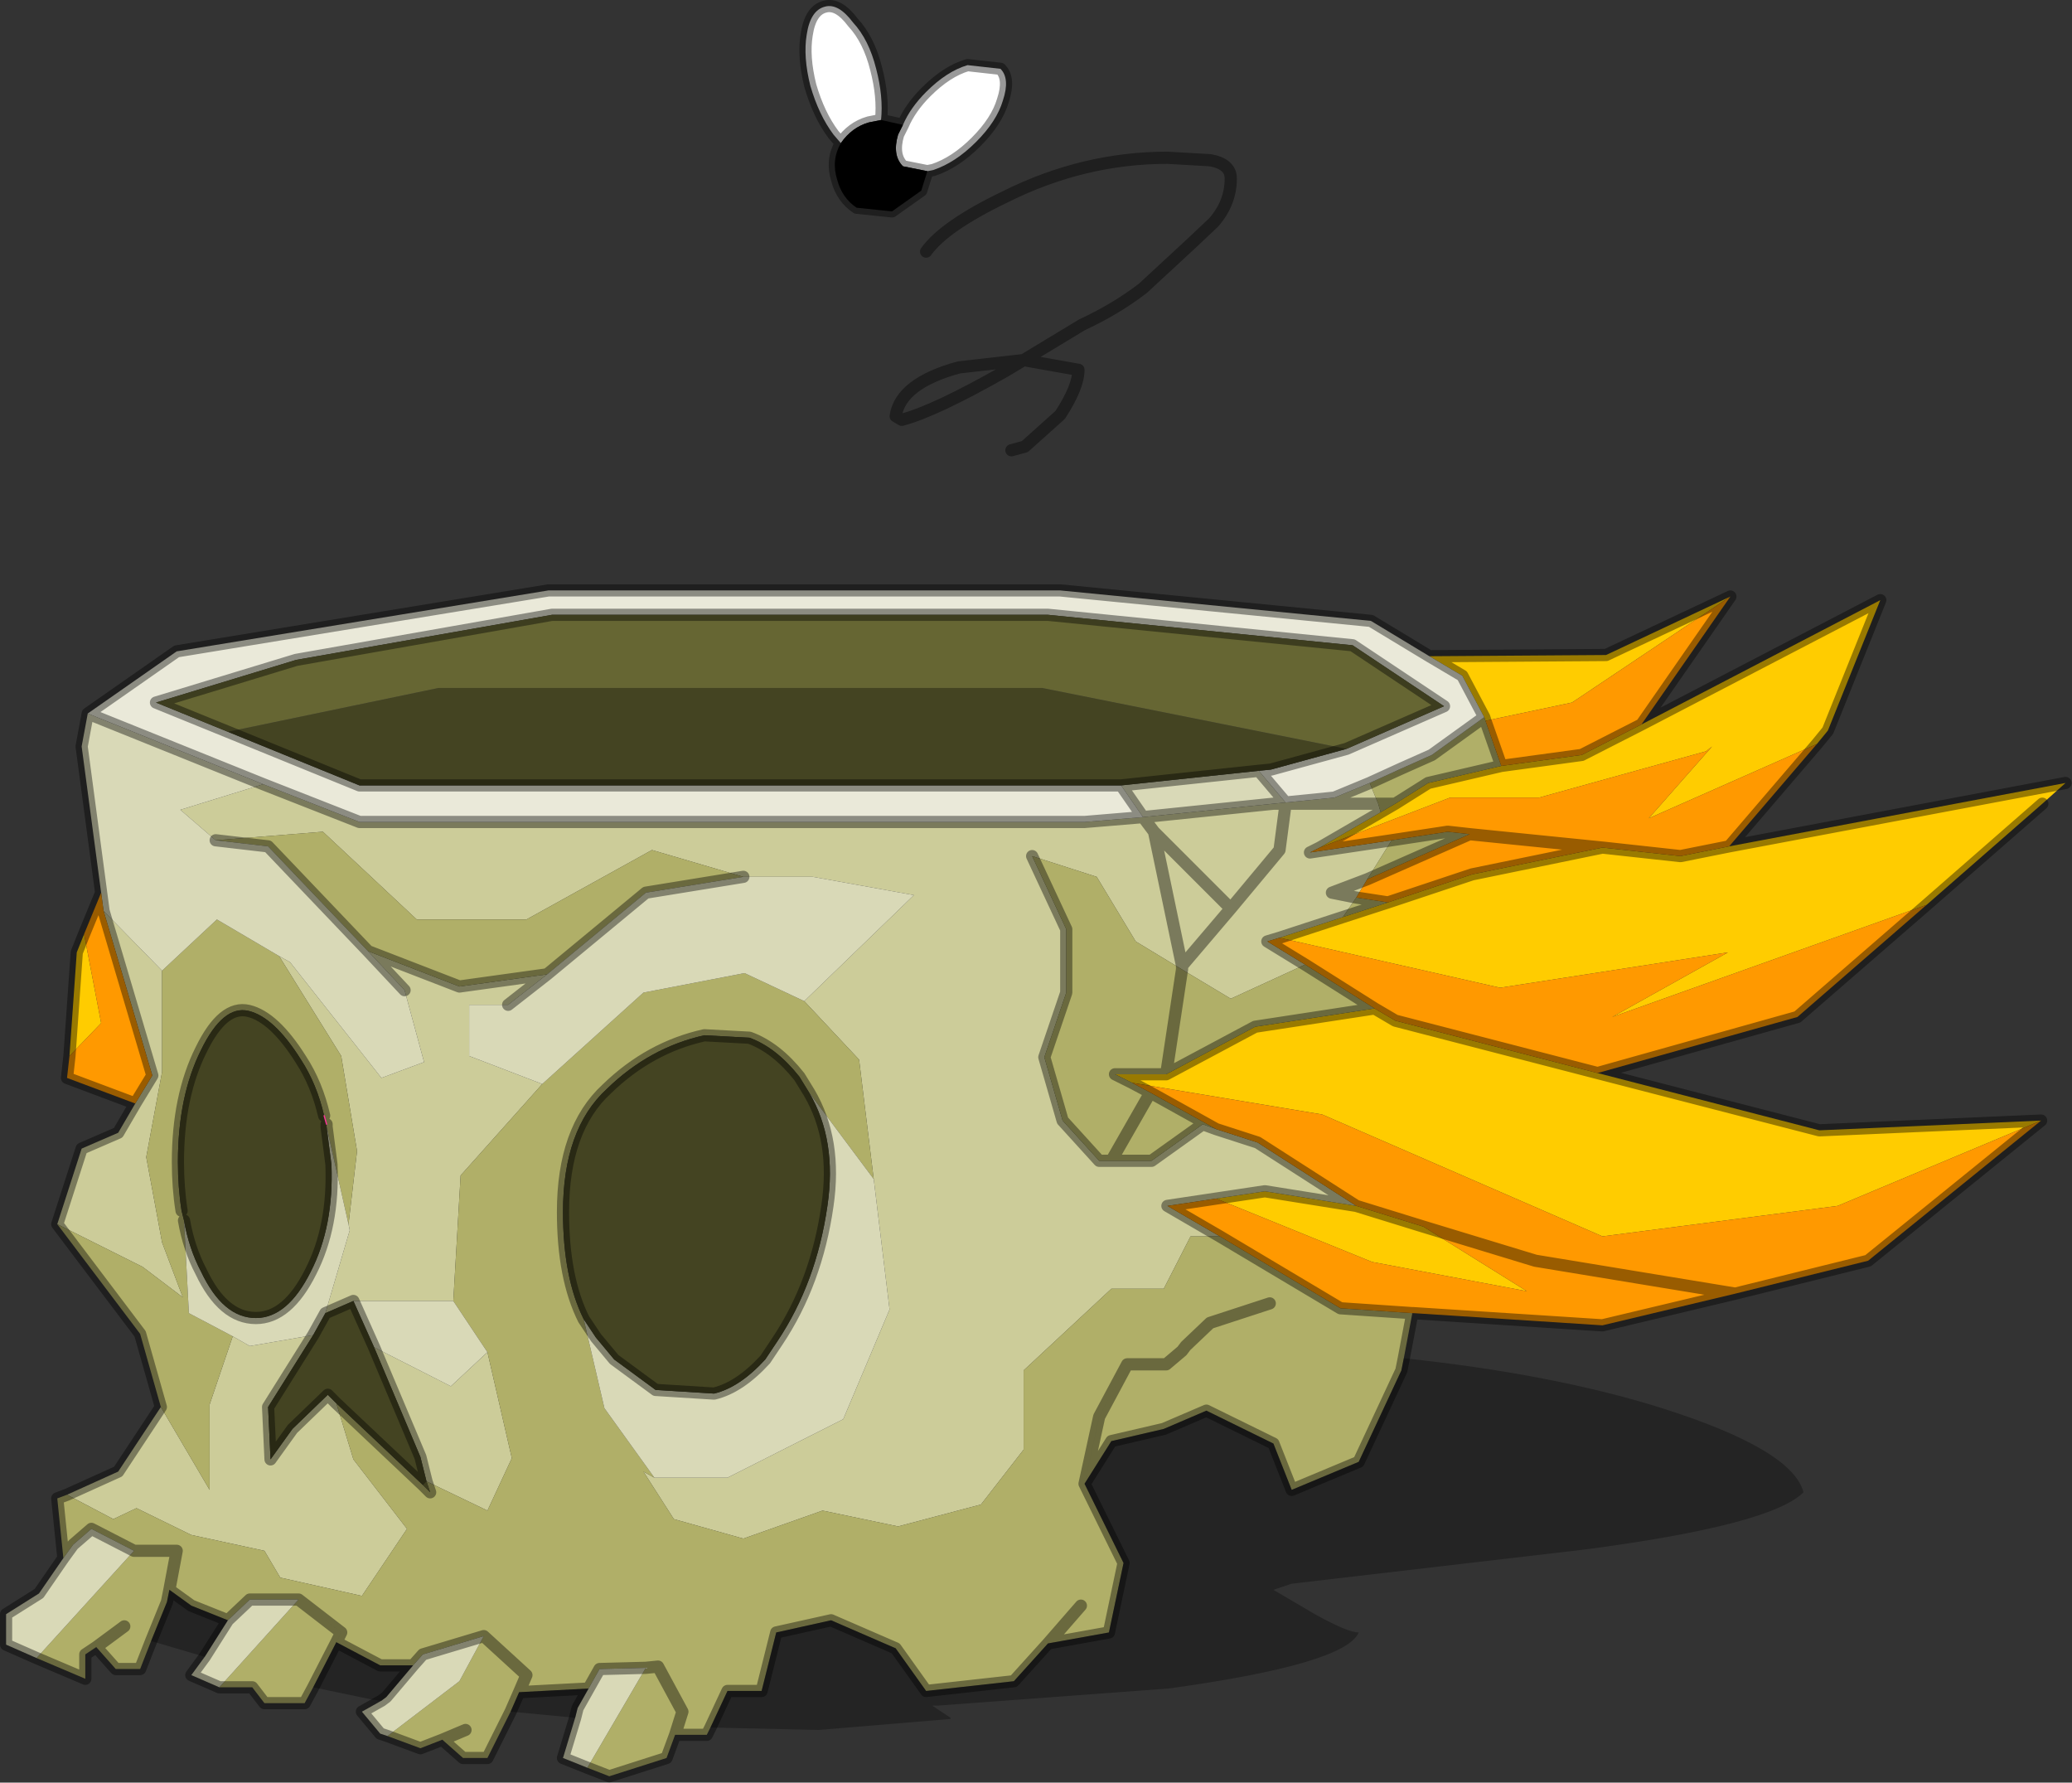 <svg viewBox="0 0 152.01 130.76" xmlns="http://www.w3.org/2000/svg" xmlns:xlink="http://www.w3.org/1999/xlink"><rect x="0" y="0" width="152.01" height="130.76" fill="#333333" stroke="none"/><use transform="translate(0 .04) scale(1.788)" width="85" height="73.1" xlink:href="#a"/><defs><use width="85" height="73.1" xlink:href="#b" id="a"/><g id="b"><path d="m84.5 31.85-.95.85-4.75 4.15-12.9 4.6 4.75-2.65-9.35 1.45-9.05-2.05 2.6-.85 1.85-.6 3.45-1.15 5.35-1.1 3.2.35 2-.4 13.8-2.6m-19.2 11.9 9.1 2.35 9.1-.4-8.35 3.5-9.65 1.25-11.5-5-7.8-1.3-.7-.35h2.1l3.65-1.95 4.9-.75.85.5 8.3 2.15m-62.7-.7.3-4.25.3-.75.7 3.65-1.3 1.35m55.8-16.4 7.25-.05 5.1-2.4-6.5 4.35-3.55.75-.05-.15-.9-1.7-1.35-.8m8.7 2.8 9.8-5.1-2.15 5.35-.45.55-6.9 3.05 2.6-2.95-.25.2-6.85 1.9h-3.65L53.9 34.5l2.5-1.45.6-.35 1.35-.85 3-.7 3.3-.45 2.45-1.25M49.65 48.9l2-.3 3.75.6 2.75.85 4.25 2.65-6.35-1.2-6.4-2.6" fill="#fc0" fill-rule="evenodd" transform="translate(.25 .25)"/><path d="M36.8 4.85q.3-.7.95-1.35.85-.85 1.7-1.1l1.35.15q.4.4.1 1.3-.25.85-1.1 1.7T38.05 6.7l-.25.05-1-.2q-.45-.45-.2-1.3l.2-.4m-2.55.75-.3-.35q-.6-.8-.95-2-.3-1.2-.15-2.1.15-1 .75-1.15.55-.15 1.15.65.65.7.95 1.9.3 1.15.2 2.1l-.5.1q-.7.2-1.15.85" fill="#fff" fill-rule="evenodd" transform="translate(.25 .25)"/><path d="m37.8 6.75-.25.8-1.2.85-1.45-.15q-.6-.4-.8-1.15-.25-.8.15-1.5.45-.65 1.15-.85l.5-.1.9.2-.2.4q-.25.85.2 1.3l1 .2" fill-rule="evenodd" transform="translate(.25 .25)"/><path d="m2.5 61.05 2.1-.95 1.75-2.65 2 3.4v-3.5l.95-2.8.7.4 2.6-.45-1.85 2.95.1 2.15.9-1.25 1.45-1.4.35.35.7 2.3 2.2 2.85-1.85 2.75-3.35-.75-.65-1.1-3-.65-2.25-1.1-.95.45-1.9-1m-.4-11.1 1-3.1 1.5-.65.7-1.2.7-1.15-2-6.75 2.4 2.45v4.15l-.65 3.5.65 3.5.85 2.25L5.6 51.7l-3.5-1.75M48.25 39.5l-1.9-1.15-1.6-2.65-2.65-.85 1.4 3v2.6l-.9 2.65.75 2.6 1.5 1.65H47l2.1-1.5.55.2 1.7.55 4.05 2.6-3.75-.6-4 .6 2.15 1.25h-1.2l-1.1 2.15h-2.15l-3.6 3.35v3.25L40 61.45l-3.4.9-3.1-.65-3.25 1.15-2.85-.8-1.25-1.95.45.25h3l4.75-2.4 1.9-4.5-.65-5.35-.6-4.9-2.25-2.4 4.5-4.35-4.15-.75h-2.85l-3.75-1.1-5.15 2.85h-4.5L13 33.85l-4.4.35-1.45-1.25 3.4-1.05 3.95 1.55h29.75l2.4-.2L52 32.7l.5-.05v.05H52h.5v-.05l2-.2 1.45-.6.35.85.1.35-2.5 1.45-.4.2 3.35-.5-1 1.6-1.45.55 1 .2-1-.2 1.45-.55-.45.75-.55.8-2.6.85-.5.15 1.55.95-3.05 1.4-2-1.2v-.15l-1.15-5.5-.45-.6.45.6 1.15 5.5v.15m0-.15 2-2.35 2-2.4.25-1.9h3.8-3.8l-.25 1.9-2 2.4-2 2.35m2-2.35-3.15-3.15L50.25 37M11.2 38.95l.45.25 3.75 4.75 1.75-.65-.8-2.95-1.5-1.6 3.75 1.45 3.6-.5-1.6 1.25H19v2.1l3 1.15-3.35 3.75-.3 5.15h-4.1l-1.15.5 1-3.4-.05-.25.35-3-.65-3.9-2.55-4.1m8.55 16.25 1 4.35-1 2.15-2.5-1.2-.25-1-1.9-4.5 3.15 1.6 1.5-1.4" fill="#cc9" fill-rule="evenodd" transform="translate(.25 .25)"/><path d="m57.7 53.6-.35 1.85-.1.5-1.75 3.75-2.75 1.15-.75-1.9-2.75-1.35-1.75.75-2.15.5-1.1 1.75.6-2.75L46 55.7h1.6l.65-.55.15-.2 1-.95 2.45-.8-2.45.8-1 .95-.15.2-.65.55H46l-1.15 2.15-.6 2.75 1.6 3.25-.6 2.85-2.5.45-1.4 1.55-3.6.4-1.25-1.75-2.65-1.15-2.25.5-.6 2.4h-1.4l-.7 1.5-.15.3h-1.3l-.35.95-2.35.75-.9-.35 2.4-4.1-1.9.05-.45.8-2.85.15.3-.7-1.75-1.6 1.75 1.6-.3.7-.35.8-.95 1.9h-1l-.85-.75-.9.35-1.35-.5 2.95-2.25 1-1.85-2.5.75-.4.45h-1.35l-1.8-.95.2-.4L12 65.35l1.75 1.35-.2.4-.95 1.85-.35.65H10.6l-.5-.65H8.75l3.25-3.6h-2l-.9.85-1.5-.6-.9-.65.3-1.6H5.25 7l-.3 1.6-.1.5-.65 1.6-.45 1.15h-1l-.8-.9-.45.3v1l-2-.85 4-4.4-1.75-.9-.75.65-.4.55-.25-2.45.4-.15 1.9 1 .95-.45 2.25 1.1 3 .65.65 1.1 3.35.75 1.85-2.75-2.2-2.85-.7-2.3 3.55 3.35.3.3-.15-.45 2.5 1.2 1-2.15-1-4.35-1.4-2.1.3-5.15L22 44.2l4.15-3.75 4.15-.8 2.45 1.15L35 43.2l.6 4.9-2.65-3.55-.4-.65q-.95-1.2-2.05-1.6l-1.85-.1q-2.25.5-4 2.2-1.8 1.65-1.8 5.05 0 2.7.85 4.4l.85 3.65 2.05 2.85-.45-.25 1.25 1.95 2.85.8 3.25-1.15 3.1.65 3.4-.9 1.75-2.25v-3.25l3.6-3.35h2.15l1.1-2.15h1.2l4.95 2.95 2.95.2M6.35 57.45l-.85-3-3.4-4.5 3.5 1.75 1.65 1.25-.85-2.25-.65-3.5.65-3.5v-4.15l2.25-2.1 2.55 1.5 2.55 4.1.65 3.9-.35 3-.9-4v-.1l-.1-.35q-.3-1.3-.95-2.3-1.1-1.75-2.15-2T8 42.8q-.95 1.9-.95 4.6 0 1.05.15 2l.1.4.2 3.8 1.8.95-.95 2.8v3.5l-2-3.4m35.75-22.6 2.65.85 1.6 2.65 1.9 1.15 2 1.2 3.05-1.4 2.85 1.8-4.9.75-3.65 1.95h-2.1l.7.35.75.4 2.7 1.5-.55-.2-2.1 1.5h-2.15l-1.5-1.65-.75-2.6.9-2.65v-2.6l-1.4-3M8.6 34.2l4.4-.35 3.85 3.6h4.5l5.15-2.85 3.75 1.1-4 .65-4.05 3.35-3.6.5-3.75-1.45-4.1-4.3-2.15-.25m47.8-1.15-.1-.35-.35-.85q1.3-.6 2.55-1.15l2.15-1.55.05.15.65 1.85-3 .7-1.35.85-.6.35m-.55 2.75 1-1.6 2.3-.35.9.1-4.2 1.85m.45-3.1h.7-.7m-1.45 4.65.55-.8 1.3.2-1.85.6M27.45 70.9l.3-.95-1-1.85-.5.05.5-.05 1 1.85-.3.95m-22.6-4.45-1.15.85 1.15-.85m39.25-.85-1.35 1.55 1.35-1.55m-25.25 5.1-.95.4.95-.4m29.4-31.2-.65 4.3.65-4.3m-2.9 7.85 1.6-2.8-1.6 2.8" fill="#b0af68" fill-rule="evenodd" transform="translate(.25 .25)"/><path d="m23.85 72.25-1-.4.5-1.65.1-.4.9-1.6 1.9-.05-2.4 4.1m-8.2-1.3-.3-.1-.75-.9.8-.45.2-.15 1.1-1.3.4-.45 2.5-.75-1 1.85-2.95 2.25m-6.9-2-1.15-.5.55-.75.95-1.5.9-.85h2l-3.25 3.6m-7.5-1.2L0 67.2v-1.25l1.35-.85 1-1.45.4-.55.75-.65 1.75.9-4 4.4m2.65-31.4-.8-6L3.35 29l7.2 2.9-3.4 1.05L8.6 34.2l2.15.25 4.1 4.3 1.5 1.6.8 2.95-1.75.65-3.75-4.75-.45-.25-2.55-1.5-2.25 2.1L4 37.1l-.1-.75m26.35-.65h2.85l4.15.75-4.5 4.35-2.45-1.15-4.15.8L22 44.2l-3-1.15v-2.1h1.6l1.6-1.25 4.05-3.35 4-.65m5.35 12.4.65 5.35-1.9 4.5-4.75 2.4h-3l-2.05-2.85-.85-3.65.5.75.75.9 1.7 1.25 2.4.15q1.05-.25 2.1-1.4l.5-.75q1.6-2.4 2.05-5.55.4-2.7-.75-4.65l2.65 3.55m16.9-15.45-.5.05-5.35.55-.9-1.3 5.65-.6 1.1 1.3M18.35 53.1l1.4 2.1-1.5 1.4L15.1 55l-.85-1.9h4.1m-5.2-7.15.9 4 .05.25-1 3.4-.5.9-2.6.45-.7-.4-1.8-.95-.2-3.8q.2 1.15.7 2.1.9 1.9 2.25 1.9 1.3 0 2.25-1.9.95-1.85.85-4.4l-.2-1.55" fill="#d9d9b7" fill-rule="evenodd" transform="translate(.25 .25)"/><path d="M3.35 29 7 26.45l15.25-2.5h21L56 25.2l2.4 1.45 1.35.8.9 1.7-2.15 1.55q-1.25.55-2.55 1.15l-1.45.6-2 .2-1.1-1.3.5-.05 3.1-.85 4-1.75-3.75-2.5-12.5-1.25H22.4L11.9 26.8l-5.75 1.75 2.95 1.2 5.4 2.2h31.25l.9 1.3-2.4.2H14.5l-3.95-1.55-7.2-2.9" fill="#eae9d9" fill-rule="evenodd" transform="translate(.25 .25)"/><path d="m51.4 31.35-5.65.6H14.5l-5.4-2.2 8.65-1.8H42.5l12.5 2.5-3.1.85-.5.05m-18.45 13.2q1.15 1.95.75 4.65-.45 3.15-2.05 5.55l-.5.75q-1.05 1.15-2.1 1.4l-2.4-.15-1.7-1.25-.75-.9-.5-.75q-.85-1.7-.85-4.4 0-3.4 1.8-5.05 1.75-1.7 4-2.2l1.85.1q1.1.4 2.05 1.6l.4.65M17.1 60.65l-3.55-3.35-.35-.35-1.45 1.4-.9 1.25-.1-2.15 1.85-2.95.5-.9 1.15-.5.85 1.9 1.9 4.5.25 1-.15.15M7.2 49.4q-.15-.95-.15-2 0-2.7.95-4.6.9-1.85 1.95-1.6t2.15 2q.65 1 .95 2.3l.1.35v.1l.2 1.55q.1 2.55-.85 4.4-.95 1.9-2.25 1.9-1.35 0-2.25-1.9-.5-.95-.7-2.1l-.1-.4" fill="#442" fill-rule="evenodd" transform="translate(.25 .25)"/><path d="m78.8 36.85-5.3 4.6-8.2 2.3L57 41.6l-.85-.5-2.85-1.8-1.55-.95.5-.15 9.05 2.05 9.35-1.45-4.75 2.65 12.9-4.6m4.7 8.85-7.1 5.75-5.45 1.35-5.45 1.3-7.75-.5h-.05l-2.95-.2-4.95-2.95-2.15-1.25 2-.3 6.4 2.6 6.35 1.2-4.25-2.65-2.75-.85-4.05-2.6-1.7-.55-2.7-1.5-.75-.4 7.8 1.3 11.5 5 9.65-1.25 8.35-3.5M5.3 45l-2.8-1.05.1-.9 1.3-1.35-.7-3.65.7-1.7.1.75 2 6.75L5.3 45m65.45-20.8-3.65 5.25-2.45 1.25-3.3.45-.65-1.85 3.55-.75 6.5-4.35m3.55 6.05-3.6 4.2-2 .4-3.2-.35-5.35 1.1-3.45 1.15-1.3-.2.45-.75 4.2-1.85-.9-.1-2.3.35-3.35.5.4-.2 5.35-2.05h3.65l6.85-1.9.25-.2-2.6 2.95 6.9-3.05m-14.25 3.7 5.45.55-5.45-.55m10.9 18.85-8.2-1.35-4.6-1.4 4.6 1.4 8.2 1.35" fill="#f90" fill-rule="evenodd" transform="translate(.25 .25)"/><path d="m55 30.45-12.5-2.5H17.75l-8.65 1.8-2.95-1.2 5.75-1.75 10.5-1.85h20.35l12.5 1.25L59 28.7l-4 1.75M17.25 60.5l.15.45-.3-.3.15-.15" fill="#663" fill-rule="evenodd" transform="translate(.25 .25)"/><path d="M57.35 55.45q6.15.65 10.6 2.05 5.35 1.7 5.8 3.45-1.35 1.35-9 2.35l-12 1.4-.75.25 1.7 1q1.35.75 1.8.75-.55 1.3-7.8 2.3l-9.45.7H38l.75.5v.05l-5.4.45-4.45-.1.7-1.5H31l.6-2.4 2.25-.5 2.65 1.15 1.25 1.75 3.6-.4 1.4-1.55 2.5-.45.6-2.85-1.6-3.25 1.1-1.75 2.15-.5 1.75-.75L52 58.95l.75 1.9 2.75-1.15 1.75-3.75.1-.5m-34 14.75-2.65-.25.35-.8L23.9 69l-.45.8-.1.4m-7.95-.7-.4-.05-2.4-.5.95-1.85 1.8.95h1.35l-1.1 1.3-.2.15m-7.25-1.8-2.2-.65.65-1.6.1-.5.9.65 1.5.6-.95 1.5" fill-opacity=".29" fill-rule="evenodd" transform="translate(.25 .25)"/><path d="m83.8 32.95-4.75 4.15-5.3 4.6-8.2 2.3 9.1 2.35 9.1-.4-7.1 5.75-5.45 1.35-5.45 1.3-7.75-.5h-.05l-.35 1.85M29.15 70.85l-.15.3h-1.3l-.35.95-2.35.75-.9-.35-1-.4.5-1.65m-2.65-.25L20 72.1h-1l-.85-.75-.9.35-1.35-.5-.3-.1-.75-.9.8-.45m-2.8-.55-.35.65h-1.65l-.5-.65H9l-1.15-.5.55-.75.95-1.5.9-.85h2L14 66.95l-.2.4 1.8.95h1.35l.4-.45 2.5-.75 1.75 1.6-.3.7 2.85-.15.45-.8 1.9-.05.5-.05 1 1.85-.3.95M6.2 67.3l-.45 1.15h-1l-.8-.9-.45.3v1l-2-.85-1.25-.55V66.2l1.35-.85 1-1.45-.25-2.45.4-.15 2.1-.95L6.6 57.7l-.85-3-3.4-4.5 1-3.1 1.5-.65.7-1.2-2.8-1.05.1-.9.3-4.25.3-.75.7-1.7-.8-6 .25-1.35 3.65-2.55 15.25-2.5h21l12.75 1.25 2.4 1.45 7.25-.05 5.1-2.4-3.65 5.25 9.8-5.1L75 29.95l-.45.55-3.6 4.2 13.8-2.6m-47.7-27q.3-.7.95-1.35.85-.85 1.7-1.1l1.35.15q.4.4.1 1.3-.25.85-1.1 1.7T38.3 6.95l-.25.05-.25.8-1.2.85-1.45-.15q-.6-.4-.8-1.15-.25-.8.15-1.5l-.3-.35q-.6-.8-.95-2-.3-1.2-.15-2.1.15-1 .75-1.15Q34.4.1 35 .9q.65.7.95 1.9.3 1.15.2 2.1l.9.2-.2.4q-.25.85.2 1.3l1 .2M38 10.3q.75-1.05 3.25-2.25 3.2-1.6 6.65-1.6l1.75.1q.85.15.85.75 0 1-.7 1.8l-.9.85-2 1.85q-1.1.85-2.5 1.5L42 14.75l2.25.4q0 .7-.75 1.85l-1.45 1.3-.55.15m.5-3.7-.75.45q-2.9 1.65-4.25 2l-.25-.15q.2-1.35 2.6-2l2.65-.3m6.5 25v-.15l-1.15-5.5-.45-.6-2.4.2H14.75l-3.95-1.55M50.05 50.7l-2.15-1.25 4-.6 3.75.6-4.05-2.6-1.7-.55-.55-.2-2.1 1.5H45.1l-1.5-1.65-.75-2.6.9-2.65v-2.6l-1.4-3m4.55-1.6 5.35-.55.5-.05-1.1-1.3-5.65.6.9 1.3m5.35-.55h.5v-.05m3.8.05h-3.8l-.25 1.9-2 2.4-2 2.35m7.7-7.5-1.45.6-2 .2m-1.1-1.3.5-.05 3.1-.85 4-1.75-3.75-2.5L43 25.2H22.65l-10.5 1.85L6.4 28.8 9.35 30l5.4 2.2H46m1.35 1.9 3.15 3.15m5.6-1.2-1.45.55 1 .2 1.3.2 3.45-1.15 5.35-1.1-5.45-.55-4.2 1.85m1-1.6-3.35.5.4-.2 2.5-1.45.6-.35h-.7m-3 6.6L52 38.6l.5-.15 2.6-.85 1.85-.6m.3-4.05 1.35-.85 3-.7-.65-1.85-.05-.15-2.15 1.55q-1.25.55-2.55 1.15m2.45-5.2 1.35.8.9 1.7m-.6 4.8-.9-.1-2.3.35m4.5-3.05 3.3-.45 2.45-1.25m3.6 5-2 .4-3.2-.35M34.5 5.85q.45-.65 1.15-.85l.5-.1m-32 31.7.1.75 2 6.75-.7 1.15M16.6 40.6 15.1 39 11 34.7l-2.15-.25m-5.25-5.2 7.2 2.9m11.65 7.8 4.05-3.35 4-.65m2.7 8.85q1.15 1.95.75 4.65Q33.5 52.6 31.9 55l-.5.75q-1.05 1.15-2.1 1.4L26.9 57l-1.7-1.25-.75-.9-.5-.75q-.85-1.7-.85-4.4 0-3.4 1.8-5.05 1.75-1.7 4-2.2l1.85.1q1.1.4 2.05 1.6l.4.65M17.5 60.75l.15.45-.3-.3-3.55-3.35-.35-.35L12 58.6l-.9 1.25-.1-2.15 1.85-2.95.5-.9 1.15-.5.85 1.9 1.9 4.5.25 1m4.95-20.8-3.6.5L15.1 39m5.75 2.2 1.6-1.25m-15 9.7q-.15-.95-.15-2 0-2.7.95-4.6.9-1.85 1.95-1.6t2.15 2q.65 1 .95 2.3m.1.35v.1l.2 1.55q.1 2.55-.85 4.4-.95 1.9-2.25 1.9-1.35 0-2.25-1.9-.5-.95-.7-2.1M2.6 63.9l.4-.55.75-.65 1.75.9h1.75l-.3 1.6.9.65 1.5.6m7.6 1.85-1.1 1.3-.2.15m-1.85-2.4-.95 1.85m-5.9-4-.1.5-.65 1.6m-2.25.25 1.15-.85m24.05 4.15.7-1.5h1.4l.6-2.4 2.25-.5 2.65 1.15L38 69.35l3.6-.4L43 67.4l1.35-1.55m-20.2 3.4-.45.8-.1.4m-2.65-.25.35-.8m-3.15 1.95.95-.4M65.55 44l-8.3-2.15-.85-.5-4.9.75-3.65 1.95h-2.1l.7.35m11.95 5.9 4.6 1.4 8.2 1.35m-26.7 7.8 1.1-1.75 2.15-.5 1.75-.75 2.75 1.35.75 1.9 2.75-1.15 1.75-3.75.1-.5m.8-5.4-2.75-.85m-2.1-9.9 2.85 1.8m-8.55 2.7.65-4.3m1.4 6.55-2.7-1.5-1.6 2.8m-1.1 13.25.6-2.75 1.15-2.15h1.6l.65-.55.15-.2 1-.95 2.45-.8M43 67.4l2.5-.45.6-2.85-1.6-3.25m5.55-10.15L55 53.65l2.95.2M47.2 44.8l-.75-.4" fill="none" stroke="#000" stroke-linecap="round" stroke-linejoin="round" stroke-opacity=".4" stroke-width=".5"/><path d="m13.3 45.75.1.35" fill="none" stroke="#f39" stroke-linecap="round" stroke-linejoin="round" stroke-width=".05"/></g></defs></svg>